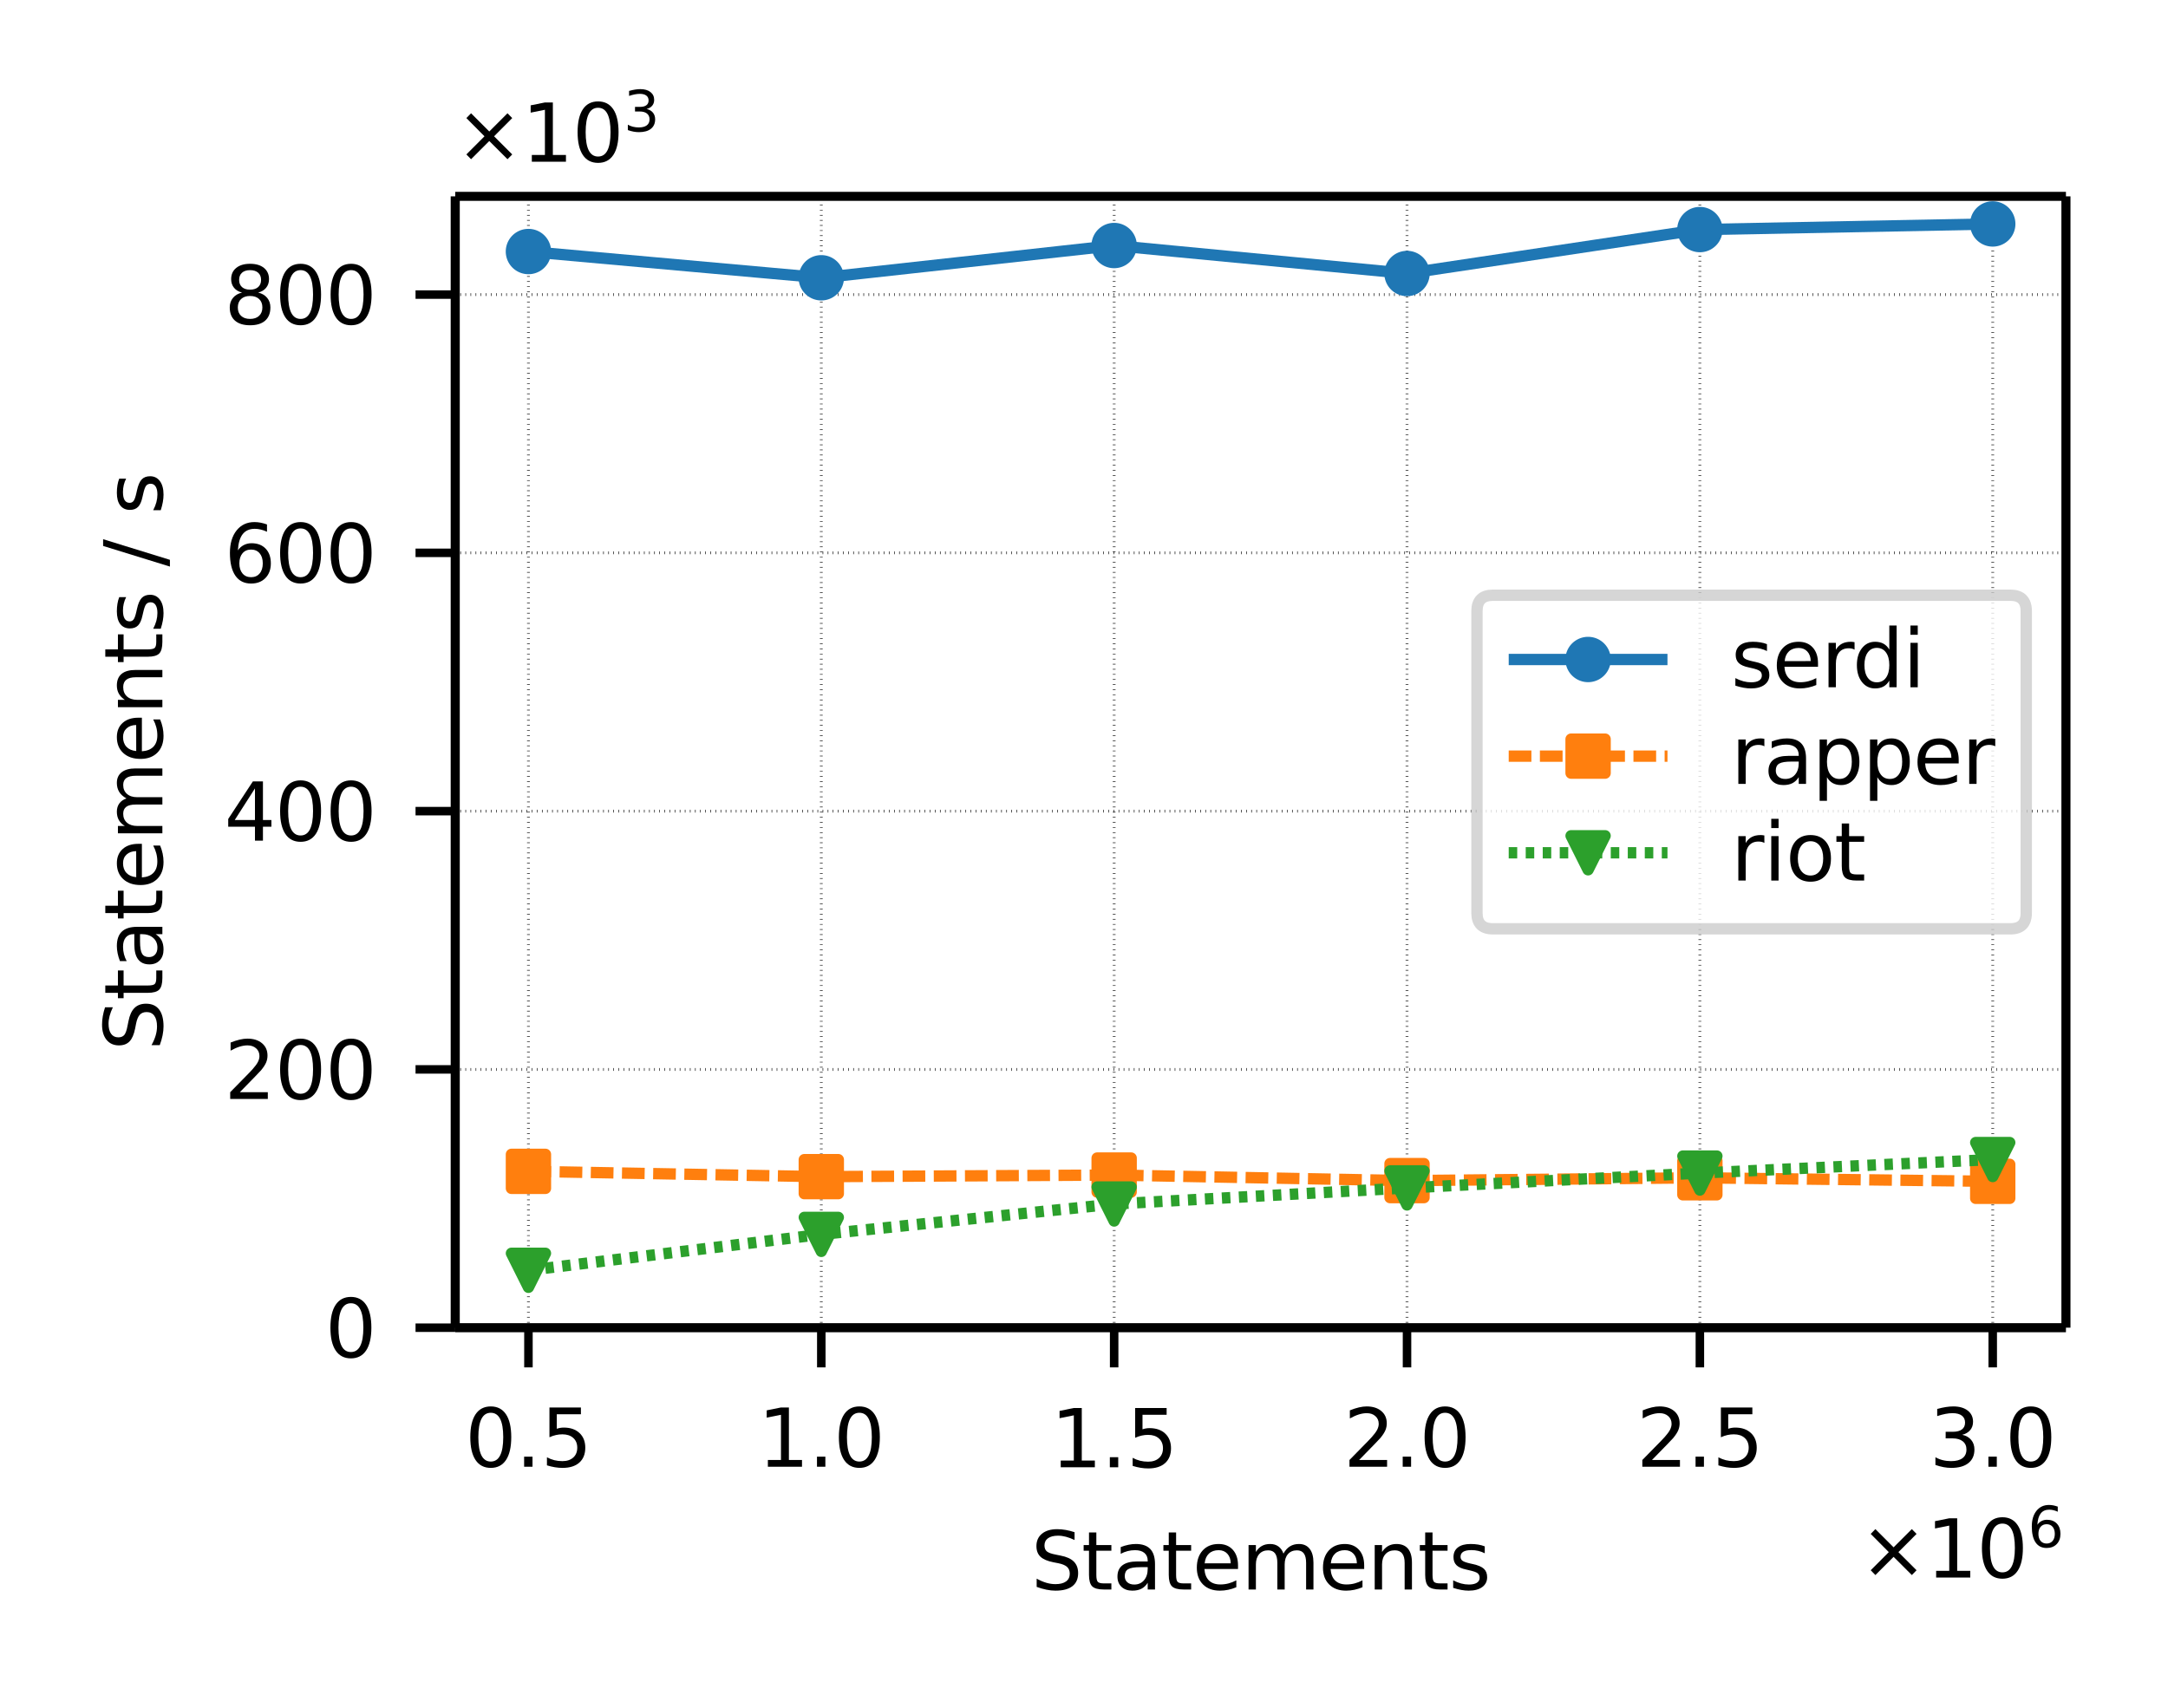 <svg xmlns:xlink="http://www.w3.org/1999/xlink" width="254.918" height="200.88" viewBox="0 0 191.188 150.66" xmlns="http://www.w3.org/2000/svg">
  <defs>
    <style>
      *{stroke-linejoin:round;stroke-linecap:butt}
    </style>
  </defs>
  <g id="figure_1">
    <path d="M0 150.66h191.188V0H0z" fill="#fff" id="patch_1"/>
    <g id="axes_1">
      <path d="M40.145 117.11h142.043V17.32H40.145z" fill="#fff" id="patch_2"/>
      <g id="matplotlib.axis_1">
        <g id="xtick_1">
          <path d="M46.601 117.11V17.32" clip-path="url(#p7ddd47be6d)" fill="none" stroke-dasharray=".05,.4" stroke="#000" stroke-width=".25" id="line2d_1"/>
          <g id="line2d_2">
            <defs>
              <path id="m04c57fa67f" d="M0 0v3.5" stroke="#000" stroke-width=".75"/>
            </defs>
            <use xlink:href="#m04c57fa67f" x="46.601" y="117.111" stroke="#000" stroke-width=".75"/>
          </g>
          <g transform="matrix(.07 0 0 -.07 41.001 129.43)" id="text_1">
            <defs>
              <path id="DejaVuSans-30" d="M2034 4250q-487 0-733-480-245-479-245-1442 0-959 245-1439 246-480 733-480 491 0 736 480 246 480 246 1439 0 963-246 1442-245 480-736 480zm0 500q785 0 1199-621 414-620 414-1801 0-1178-414-1799Q2819-91 2034-91q-784 0-1198 620-414 621-414 1799 0 1181 414 1801 414 621 1198 621z" transform="scale(.016)"/>
              <path id="DejaVuSans-2e" d="M684 794h660V0H684v794z" transform="scale(.016)"/>
              <path id="DejaVuSans-35" d="M691 4666h2478v-532H1269V2991q137 47 274 70 138 23 276 23 781 0 1237-428 457-428 457-1159 0-753-469-1171Q2575-91 1722-91q-294 0-599 50Q819 9 494 109v635q281-153 581-228t634-75q541 0 856 284 316 284 316 772 0 487-316 771-315 285-856 285-253 0-505-56-251-56-513-175v2344z" transform="scale(.016)"/>
            </defs>
            <use xlink:href="#DejaVuSans-30" transform="translate(0 .781)"/>
            <use xlink:href="#DejaVuSans-2e" transform="translate(63.623 .781)"/>
            <use xlink:href="#DejaVuSans-35" transform="translate(95.41 .781)"/>
          </g>
        </g>
        <g id="xtick_2">
          <path d="M72.427 117.11V17.32" clip-path="url(#p7ddd47be6d)" fill="none" stroke-dasharray=".05,.4" stroke="#000" stroke-width=".25" id="line2d_3"/>
          <use xlink:href="#m04c57fa67f" x="72.427" y="117.111" stroke="#000" stroke-width=".75" id="line2d_4"/>
          <g transform="matrix(.07 0 0 -.07 66.827 129.43)" id="text_2">
            <defs>
              <path id="DejaVuSans-31" d="M794 531h1031v3560L703 3866v575l1116 225h631V531h1031V0H794v531z" transform="scale(.016)"/>
            </defs>
            <use xlink:href="#DejaVuSans-31" transform="translate(0 .781)"/>
            <use xlink:href="#DejaVuSans-2e" transform="translate(63.623 .781)"/>
            <use xlink:href="#DejaVuSans-30" transform="translate(95.41 .781)"/>
          </g>
        </g>
        <g id="xtick_3">
          <path d="M98.253 117.11V17.32" clip-path="url(#p7ddd47be6d)" fill="none" stroke-dasharray=".05,.4" stroke="#000" stroke-width=".25" id="line2d_5"/>
          <use xlink:href="#m04c57fa67f" x="98.253" y="117.111" stroke="#000" stroke-width=".75" id="line2d_6"/>
          <g transform="matrix(.07 0 0 -.07 92.653 129.43)" id="text_3">
            <use xlink:href="#DejaVuSans-31" transform="translate(0 .094)"/>
            <use xlink:href="#DejaVuSans-2e" transform="translate(63.623 .094)"/>
            <use xlink:href="#DejaVuSans-35" transform="translate(95.41 .094)"/>
          </g>
        </g>
        <g id="xtick_4">
          <path d="M124.08 117.11V17.32" clip-path="url(#p7ddd47be6d)" fill="none" stroke-dasharray=".05,.4" stroke="#000" stroke-width=".25" id="line2d_7"/>
          <use xlink:href="#m04c57fa67f" x="124.08" y="117.111" stroke="#000" stroke-width=".75" id="line2d_8"/>
          <g transform="matrix(.07 0 0 -.07 118.48 129.43)" id="text_4">
            <defs>
              <path id="DejaVuSans-32" d="M1228 531h2203V0H469v531q359 372 979 998 621 627 780 809 303 340 423 576 121 236 121 464 0 372-261 606-261 235-680 235-297 0-627-103-329-103-704-313v638q381 153 712 231 332 78 607 78 725 0 1156-363 431-362 431-968 0-288-108-546-107-257-392-607-78-91-497-524-418-433-1181-1211z" transform="scale(.016)"/>
            </defs>
            <use xlink:href="#DejaVuSans-32" transform="translate(0 .781)"/>
            <use xlink:href="#DejaVuSans-2e" transform="translate(63.623 .781)"/>
            <use xlink:href="#DejaVuSans-30" transform="translate(95.41 .781)"/>
          </g>
        </g>
        <g id="xtick_5">
          <path d="M149.906 117.11V17.32" clip-path="url(#p7ddd47be6d)" fill="none" stroke-dasharray=".05,.4" stroke="#000" stroke-width=".25" id="line2d_9"/>
          <use xlink:href="#m04c57fa67f" x="149.906" y="117.111" stroke="#000" stroke-width=".75" id="line2d_10"/>
          <g transform="matrix(.07 0 0 -.07 144.306 129.43)" id="text_5">
            <use xlink:href="#DejaVuSans-32" transform="translate(0 .781)"/>
            <use xlink:href="#DejaVuSans-2e" transform="translate(63.623 .781)"/>
            <use xlink:href="#DejaVuSans-35" transform="translate(95.41 .781)"/>
          </g>
        </g>
        <g id="xtick_6">
          <path d="M175.732 117.11V17.32" clip-path="url(#p7ddd47be6d)" fill="none" stroke-dasharray=".05,.4" stroke="#000" stroke-width=".25" id="line2d_11"/>
          <use xlink:href="#m04c57fa67f" x="175.732" y="117.111" stroke="#000" stroke-width=".75" id="line2d_12"/>
          <g transform="matrix(.07 0 0 -.07 170.132 129.43)" id="text_6">
            <defs>
              <path id="DejaVuSans-33" d="M2597 2516q453-97 707-404 255-306 255-756 0-690-475-1069Q2609-91 1734-91q-293 0-604 58T488 141v609q262-153 574-231 313-78 654-78 593 0 904 234t311 681q0 413-289 645-289 233-804 233h-544v519h569q465 0 712 186t247 536q0 359-255 551-254 193-729 193-260 0-557-57-297-56-653-174v562q360 100 674 150t592 50q719 0 1137-327 419-326 419-882 0-388-222-655t-631-370z" transform="scale(.016)"/>
            </defs>
            <use xlink:href="#DejaVuSans-33" transform="translate(0 .781)"/>
            <use xlink:href="#DejaVuSans-2e" transform="translate(63.623 .781)"/>
            <use xlink:href="#DejaVuSans-30" transform="translate(95.41 .781)"/>
          </g>
        </g>
        <g transform="matrix(.07 0 0 -.07 90.926 140.204)" id="text_7">
          <defs>
            <path id="DejaVuSans-53" d="M3425 4513v-616q-359 172-678 256-319 85-616 85-515 0-795-200t-280-569q0-310 186-468 186-157 705-254l381-78q706-135 1042-474t336-907q0-679-455-1029Q2797-91 1919-91q-331 0-705 75-373 75-773 222v650q384-215 753-325 369-109 725-109 540 0 834 212 294 213 294 607 0 343-211 537t-692 291l-385 75q-706 140-1022 440-315 300-315 835 0 619 436 975t1201 356q329 0 669-60 341-59 697-177z" transform="scale(.016)"/>
            <path id="DejaVuSans-74" d="M1172 4494v-994h1184v-447H1172V1153q0-428 117-550t477-122h590V0h-590q-666 0-919 248-253 249-253 905v1900H172v447h422v994h578z" transform="scale(.016)"/>
            <path id="DejaVuSans-61" d="M2194 1759q-697 0-966-159t-269-544q0-306 202-486 202-179 548-179 479 0 768 339t289 901v128h-572zm1147 238V0h-575v531q-197-318-491-470T1556-91q-537 0-855 302-317 302-317 808 0 590 395 890 396 300 1180 300h807v57q0 397-261 614t-733 217q-300 0-585-72-284-72-546-216v532q315 122 612 182 297 61 578 61 760 0 1135-394 375-393 375-1193z" transform="scale(.016)"/>
            <path id="DejaVuSans-65" d="M3597 1894v-281H953q38-594 358-905t892-311q331 0 642 81t618 244V178Q3153 47 2828-22t-659-69q-838 0-1327 487-489 488-489 1320 0 859 464 1363 464 505 1252 505 706 0 1117-455 411-454 411-1235zm-575 169q-6 471-264 752-258 282-683 282-481 0-770-272t-333-766l2050 4z" transform="scale(.016)"/>
            <path id="DejaVuSans-6d" d="M3328 2828q216 388 516 572t706 184q547 0 844-383 297-382 297-1088V0h-578v2094q0 503-179 746-178 244-543 244-447 0-707-297-259-296-259-809V0h-578v2094q0 506-178 748t-550 242q-441 0-701-298-259-298-259-808V0H581v3500h578v-544q197 322 472 475t653 153q382 0 649-194 267-193 395-562z" transform="scale(.016)"/>
            <path id="DejaVuSans-6e" d="M3513 2113V0h-575v2094q0 497-194 743-194 247-581 247-466 0-735-297-269-296-269-809V0H581v3500h578v-544q207 316 486 472 280 156 646 156 603 0 912-373 310-373 310-1098z" transform="scale(.016)"/>
            <path id="DejaVuSans-73" d="M2834 3397v-544q-243 125-506 187-262 63-544 63-428 0-642-131t-214-394q0-200 153-314t616-217l197-44q612-131 870-370t258-667q0-488-386-773Q2250-91 1575-91q-281 0-586 55T347 128v594q319-166 628-249 309-82 613-82 406 0 624 139 219 139 219 392 0 234-158 359-157 125-692 241l-200 47q-534 112-772 345-237 233-237 639 0 494 350 762 350 269 994 269 318 0 599-47 282-46 519-140z" transform="scale(.016)"/>
          </defs>
          <use xlink:href="#DejaVuSans-53"/>
          <use xlink:href="#DejaVuSans-74" x="63.477"/>
          <use xlink:href="#DejaVuSans-61" x="102.686"/>
          <use xlink:href="#DejaVuSans-74" x="163.965"/>
          <use xlink:href="#DejaVuSans-65" x="203.174"/>
          <use xlink:href="#DejaVuSans-6d" x="264.697"/>
          <use xlink:href="#DejaVuSans-65" x="362.109"/>
          <use xlink:href="#DejaVuSans-6e" x="423.633"/>
          <use xlink:href="#DejaVuSans-74" x="487.012"/>
          <use xlink:href="#DejaVuSans-73" x="526.221"/>
        </g>
        <g transform="matrix(.07 0 0 -.07 163.988 139.204)" id="text_8">
          <defs>
            <path id="DejaVuSans-d7" d="M4488 3438L3059 2003 4488 575l-372-378-1435 1434L1247 197 878 575l1425 1428L878 3438l369 378 1434-1435 1435 1435 372-378z" transform="scale(.016)"/>
            <path id="DejaVuSans-36" d="M2113 2584q-425 0-674-291-248-290-248-796 0-503 248-796 249-292 674-292t673 292q248 293 248 796 0 506-248 796-248 291-673 291zm1253 1979v-575q-238 112-480 171-242 60-480 60-625 0-955-422-329-422-376-1275 184 272 462 417 279 145 613 145 703 0 1111-427 408-426 408-1160 0-719-425-1154Q2819-91 2113-91q-810 0-1238 620-428 621-428 1799 0 1106 525 1764t1409 658q238 0 480-47t505-140z" transform="scale(.016)"/>
          </defs>
          <use xlink:href="#DejaVuSans-d7" transform="translate(0 .766)"/>
          <use xlink:href="#DejaVuSans-31" transform="translate(83.79 .766)"/>
          <use xlink:href="#DejaVuSans-30" transform="translate(147.412 .766)"/>
          <use xlink:href="#DejaVuSans-36" transform="matrix(.7 0 0 .7 211.992 39.047)"/>
        </g>
      </g>
      <g id="matplotlib.axis_2">
        <g id="ytick_1">
          <path d="M40.145 117.11h142.043" clip-path="url(#p7ddd47be6d)" fill="none" stroke-dasharray=".05,.4" stroke="#000" stroke-width=".25" id="line2d_13"/>
          <g id="line2d_14">
            <defs>
              <path id="mce6c36552d" d="M0 0h-3.5" stroke="#000" stroke-width=".75"/>
            </defs>
            <use xlink:href="#mce6c36552d" x="40.145" y="117.111" stroke="#000" stroke-width=".75"/>
          </g>
          <use xlink:href="#DejaVuSans-30" transform="matrix(.07 0 0 -.07 28.665 119.716)" id="text_9"/>
        </g>
        <g id="ytick_2">
          <path d="M40.145 94.33h142.043" clip-path="url(#p7ddd47be6d)" fill="none" stroke-dasharray=".05,.4" stroke="#000" stroke-width=".25" id="line2d_15"/>
          <use xlink:href="#mce6c36552d" x="40.145" y="94.329" stroke="#000" stroke-width=".75" id="line2d_16"/>
          <g transform="matrix(.07 0 0 -.07 19.775 96.989)" id="text_10">
            <use xlink:href="#DejaVuSans-32" transform="translate(0 .781)"/>
            <use xlink:href="#DejaVuSans-30" transform="translate(63.623 .781)"/>
            <use xlink:href="#DejaVuSans-30" transform="translate(127.246 .781)"/>
          </g>
        </g>
        <g id="ytick_3">
          <path d="M40.145 71.547h142.043" clip-path="url(#p7ddd47be6d)" fill="none" stroke-dasharray=".05,.4" stroke="#000" stroke-width=".25" id="line2d_17"/>
          <use xlink:href="#mce6c36552d" x="40.145" y="71.547" stroke="#000" stroke-width=".75" id="line2d_18"/>
          <g transform="matrix(.07 0 0 -.07 19.775 74.207)" id="text_11">
            <defs>
              <path id="DejaVuSans-34" d="M2419 4116L825 1625h1594v2491zm-166 550h794V1625h666v-525h-666V0h-628v1100H313v609l1940 2957z" transform="scale(.016)"/>
            </defs>
            <use xlink:href="#DejaVuSans-34" transform="translate(0 .781)"/>
            <use xlink:href="#DejaVuSans-30" transform="translate(63.623 .781)"/>
            <use xlink:href="#DejaVuSans-30" transform="translate(127.246 .781)"/>
          </g>
        </g>
        <g id="ytick_4">
          <path d="M40.145 48.765h142.043" clip-path="url(#p7ddd47be6d)" fill="none" stroke-dasharray=".05,.4" stroke="#000" stroke-width=".25" id="line2d_19"/>
          <use xlink:href="#mce6c36552d" x="40.145" y="48.765" stroke="#000" stroke-width=".75" id="line2d_20"/>
          <g transform="matrix(.07 0 0 -.07 19.775 51.425)" id="text_12">
            <use xlink:href="#DejaVuSans-36" transform="translate(0 .781)"/>
            <use xlink:href="#DejaVuSans-30" transform="translate(63.623 .781)"/>
            <use xlink:href="#DejaVuSans-30" transform="translate(127.246 .781)"/>
          </g>
        </g>
        <g id="ytick_5">
          <path d="M40.145 25.984h142.043" clip-path="url(#p7ddd47be6d)" fill="none" stroke-dasharray=".05,.4" stroke="#000" stroke-width=".25" id="line2d_21"/>
          <use xlink:href="#mce6c36552d" x="40.145" y="25.984" stroke="#000" stroke-width=".75" id="line2d_22"/>
          <g transform="matrix(.07 0 0 -.07 19.775 28.643)" id="text_13">
            <defs>
              <path id="DejaVuSans-38" d="M2034 2216q-450 0-708-241-257-241-257-662 0-422 257-663 258-241 708-241t709 242q260 243 260 662 0 421-258 662-257 241-711 241zm-631 268q-406 100-633 378-226 279-226 679 0 559 398 884 399 325 1092 325 697 0 1094-325t397-884q0-400-227-679-226-278-629-378 456-106 710-416 255-309 255-755 0-679-414-1042Q2806-91 2034-91q-771 0-1186 362-414 363-414 1042 0 446 256 755 257 310 713 416zm-231 997q0-362 226-565 227-203 636-203 407 0 636 203 230 203 230 565 0 363-230 566-229 203-636 203-409 0-636-203-226-203-226-566z" transform="scale(.016)"/>
            </defs>
            <use xlink:href="#DejaVuSans-38" transform="translate(0 .781)"/>
            <use xlink:href="#DejaVuSans-30" transform="translate(63.623 .781)"/>
            <use xlink:href="#DejaVuSans-30" transform="translate(127.246 .781)"/>
          </g>
        </g>
        <g transform="matrix(0 -.07 -.07 0 14.319 92.683)" id="text_14">
          <defs>
            <path id="DejaVuSans-2f" d="M1625 4666h531L531-594H0l1625 5260z" transform="scale(.016)"/>
          </defs>
          <use xlink:href="#DejaVuSans-53"/>
          <use xlink:href="#DejaVuSans-74" x="63.477"/>
          <use xlink:href="#DejaVuSans-61" x="102.686"/>
          <use xlink:href="#DejaVuSans-74" x="163.965"/>
          <use xlink:href="#DejaVuSans-65" x="203.174"/>
          <use xlink:href="#DejaVuSans-6d" x="264.697"/>
          <use xlink:href="#DejaVuSans-65" x="362.109"/>
          <use xlink:href="#DejaVuSans-6e" x="423.633"/>
          <use xlink:href="#DejaVuSans-74" x="487.012"/>
          <use xlink:href="#DejaVuSans-73" x="526.221"/>
          <use xlink:href="#DejaVuSans-20" x="578.32"/>
          <use xlink:href="#DejaVuSans-2f" x="610.107"/>
          <use xlink:href="#DejaVuSans-20" x="643.799"/>
          <use xlink:href="#DejaVuSans-73" x="675.586"/>
        </g>
        <g transform="matrix(.07 0 0 -.07 40.145 14.319)" id="text_15">
          <use xlink:href="#DejaVuSans-d7" transform="translate(0 .766)"/>
          <use xlink:href="#DejaVuSans-31" transform="translate(83.79 .766)"/>
          <use xlink:href="#DejaVuSans-30" transform="translate(147.412 .766)"/>
          <use xlink:href="#DejaVuSans-33" transform="matrix(.7 0 0 .7 211.992 39.047)"/>
        </g>
      </g>
      <g id="line2d_23">
        <path d="M46.601 22.187l25.826 2.315 25.826-2.845 25.827 2.467 25.826-3.874 25.826-.497" clip-path="url(#p7ddd47be6d)" fill="none" stroke="#1f77b4" stroke-linecap="square"/>
        <defs>
          <path id="m480bfd2a44" d="M0 1.5a1.5 1.5 0 100-3 1.5 1.5 0 000 3z" stroke="#1f77b4"/>
        </defs>
        <g clip-path="url(#p7ddd47be6d)" fill="#1f77b4" stroke="#1f77b4">
          <use xlink:href="#m480bfd2a44" x="46.601" y="22.187"/>
          <use xlink:href="#m480bfd2a44" x="72.427" y="24.502"/>
          <use xlink:href="#m480bfd2a44" x="98.253" y="21.657"/>
          <use xlink:href="#m480bfd2a44" x="124.08" y="24.124"/>
          <use xlink:href="#m480bfd2a44" x="149.906" y="20.25"/>
          <use xlink:href="#m480bfd2a44" x="175.732" y="19.753"/>
        </g>
      </g>
      <g id="line2d_24">
        <path d="M46.601 103.32l25.826.468 25.826-.141 25.827.49 25.826-.247 25.826.311" clip-path="url(#p7ddd47be6d)" fill="none" stroke-dasharray="2,.75" stroke="#ff7f0e"/>
        <defs>
          <path id="m91453323a4" d="M-1.5 1.5h3v-3h-3z" stroke="#ff7f0e" stroke-linejoin="miter"/>
        </defs>
        <g clip-path="url(#p7ddd47be6d)" fill="#ff7f0e" stroke="#ff7f0e">
          <use xlink:href="#m91453323a4" x="46.601" y="103.321"/>
          <use xlink:href="#m91453323a4" x="72.427" y="103.788"/>
          <use xlink:href="#m91453323a4" x="98.253" y="103.647"/>
          <use xlink:href="#m91453323a4" x="124.08" y="104.137"/>
          <use xlink:href="#m91453323a4" x="149.906" y="103.89"/>
          <use xlink:href="#m91453323a4" x="175.732" y="104.201"/>
        </g>
      </g>
      <g id="line2d_25">
        <path d="M46.601 112.048l25.826-3.167 25.826-2.68 25.827-1.418 25.826-1.31 25.826-1.194" clip-path="url(#p7ddd47be6d)" fill="none" stroke-dasharray=".75,.75" stroke="#2ca02c"/>
        <defs>
          <path id="md2a3e2c3c4" d="M0 1.5l1.5-3h-3z" stroke="#2ca02c" stroke-linejoin="miter"/>
        </defs>
        <g clip-path="url(#p7ddd47be6d)" fill="#2ca02c" stroke="#2ca02c">
          <use xlink:href="#md2a3e2c3c4" x="46.601" y="112.048"/>
          <use xlink:href="#md2a3e2c3c4" x="72.427" y="108.881"/>
          <use xlink:href="#md2a3e2c3c4" x="98.253" y="106.2"/>
          <use xlink:href="#md2a3e2c3c4" x="124.08" y="104.783"/>
          <use xlink:href="#md2a3e2c3c4" x="149.906" y="103.472"/>
          <use xlink:href="#md2a3e2c3c4" x="175.732" y="102.279"/>
        </g>
      </g>
      <path d="M40.145 117.11V17.32" fill="none" stroke="#000" stroke-width=".8" stroke-linecap="square" id="patch_3"/>
      <path d="M182.188 117.11V17.32" fill="none" stroke="#000" stroke-width=".8" stroke-linecap="square" id="patch_4"/>
      <path d="M40.145 117.11h142.043" fill="none" stroke="#000" stroke-width=".8" stroke-linecap="square" id="patch_5"/>
      <path d="M40.145 17.319h142.043" fill="none" stroke="#000" stroke-width=".8" stroke-linecap="square" id="patch_6"/>
      <g id="legend_1">
        <path d="M131.648 81.927h45.64q1.4 0 1.4-1.4V53.903q0-1.4-1.4-1.4h-45.64q-1.4 0-1.4 1.4v26.624q0 1.4 1.4 1.4z" fill="#fff" opacity=".8" stroke="#ccc" id="patch_7"/>
        <g id="line2d_26">
          <path d="M133.048 58.172h14" fill="none" stroke="#1f77b4" stroke-linecap="square"/>
          <use xlink:href="#m480bfd2a44" x="140.048" y="58.172" fill="#1f77b4" stroke="#1f77b4"/>
        </g>
        <g transform="matrix(.07 0 0 -.07 152.648 60.622)" id="text_16">
          <defs>
            <path id="DejaVuSans-72" d="M2631 2963q-97 56-211 82-114 27-251 27-488 0-749-317t-261-911V0H581v3500h578v-544q182 319 472 473 291 155 707 155 59 0 131-8 72-7 159-23l3-590z" transform="scale(.016)"/>
            <path id="DejaVuSans-64" d="M2906 2969v1894h575V0h-575v525q-181-312-458-464-276-152-664-152-634 0-1033 506-398 507-398 1332t398 1331q399 506 1033 506 388 0 664-152 277-151 458-463zM947 1747q0-634 261-995t717-361q456 0 718 361 263 361 263 995t-263 995q-262 361-718 361t-717-361q-261-361-261-995z" transform="scale(.016)"/>
            <path id="DejaVuSans-69" d="M603 3500h575V0H603v3500zm0 1363h575v-729H603v729z" transform="scale(.016)"/>
          </defs>
          <use xlink:href="#DejaVuSans-73"/>
          <use xlink:href="#DejaVuSans-65" x="52.1"/>
          <use xlink:href="#DejaVuSans-72" x="113.623"/>
          <use xlink:href="#DejaVuSans-64" x="152.986"/>
          <use xlink:href="#DejaVuSans-69" x="216.463"/>
        </g>
        <g id="line2d_27">
          <path d="M133.048 66.696h14" fill="none" stroke-dasharray="2,.75" stroke="#ff7f0e"/>
          <use xlink:href="#m91453323a4" x="140.048" y="66.696" fill="#ff7f0e" stroke="#ff7f0e"/>
        </g>
        <g transform="matrix(.07 0 0 -.07 152.648 69.146)" id="text_17">
          <defs>
            <path id="DejaVuSans-70" d="M1159 525v-1856H581v4831h578v-531q182 312 458 463 277 152 661 152 638 0 1036-506 399-506 399-1331T3314 415Q2916-91 2278-91q-384 0-661 152-276 152-458 464zm1957 1222q0 634-261 995t-717 361q-457 0-718-361t-261-995q0-634 261-995t718-361q456 0 717 361t261 995z" transform="scale(.016)"/>
          </defs>
          <use xlink:href="#DejaVuSans-72"/>
          <use xlink:href="#DejaVuSans-61" x="41.113"/>
          <use xlink:href="#DejaVuSans-70" x="102.393"/>
          <use xlink:href="#DejaVuSans-70" x="165.869"/>
          <use xlink:href="#DejaVuSans-65" x="229.346"/>
          <use xlink:href="#DejaVuSans-72" x="290.869"/>
        </g>
        <g id="line2d_28">
          <path d="M133.048 75.221h14" fill="none" stroke-dasharray=".75,.75" stroke="#2ca02c"/>
          <use xlink:href="#md2a3e2c3c4" x="140.048" y="75.221" fill="#2ca02c" stroke="#2ca02c"/>
        </g>
        <g transform="matrix(.07 0 0 -.07 152.648 77.671)" id="text_18">
          <defs>
            <path id="DejaVuSans-6f" d="M1959 3097q-462 0-731-361t-269-989q0-628 267-989 268-361 733-361 460 0 728 362 269 363 269 988 0 622-269 986-268 364-728 364zm0 487q750 0 1178-488 429-487 429-1349 0-859-429-1349Q2709-91 1959-91q-753 0-1180 489-426 490-426 1349 0 862 426 1349 427 488 1180 488z" transform="scale(.016)"/>
          </defs>
          <use xlink:href="#DejaVuSans-72"/>
          <use xlink:href="#DejaVuSans-69" x="41.113"/>
          <use xlink:href="#DejaVuSans-6f" x="68.896"/>
          <use xlink:href="#DejaVuSans-74" x="130.078"/>
        </g>
      </g>
    </g>
  </g>
  <defs>
    <clipPath id="p7ddd47be6d">
      <path d="M40.145 17.319h142.044v99.792H40.145z"/>
    </clipPath>
  </defs>
</svg>
